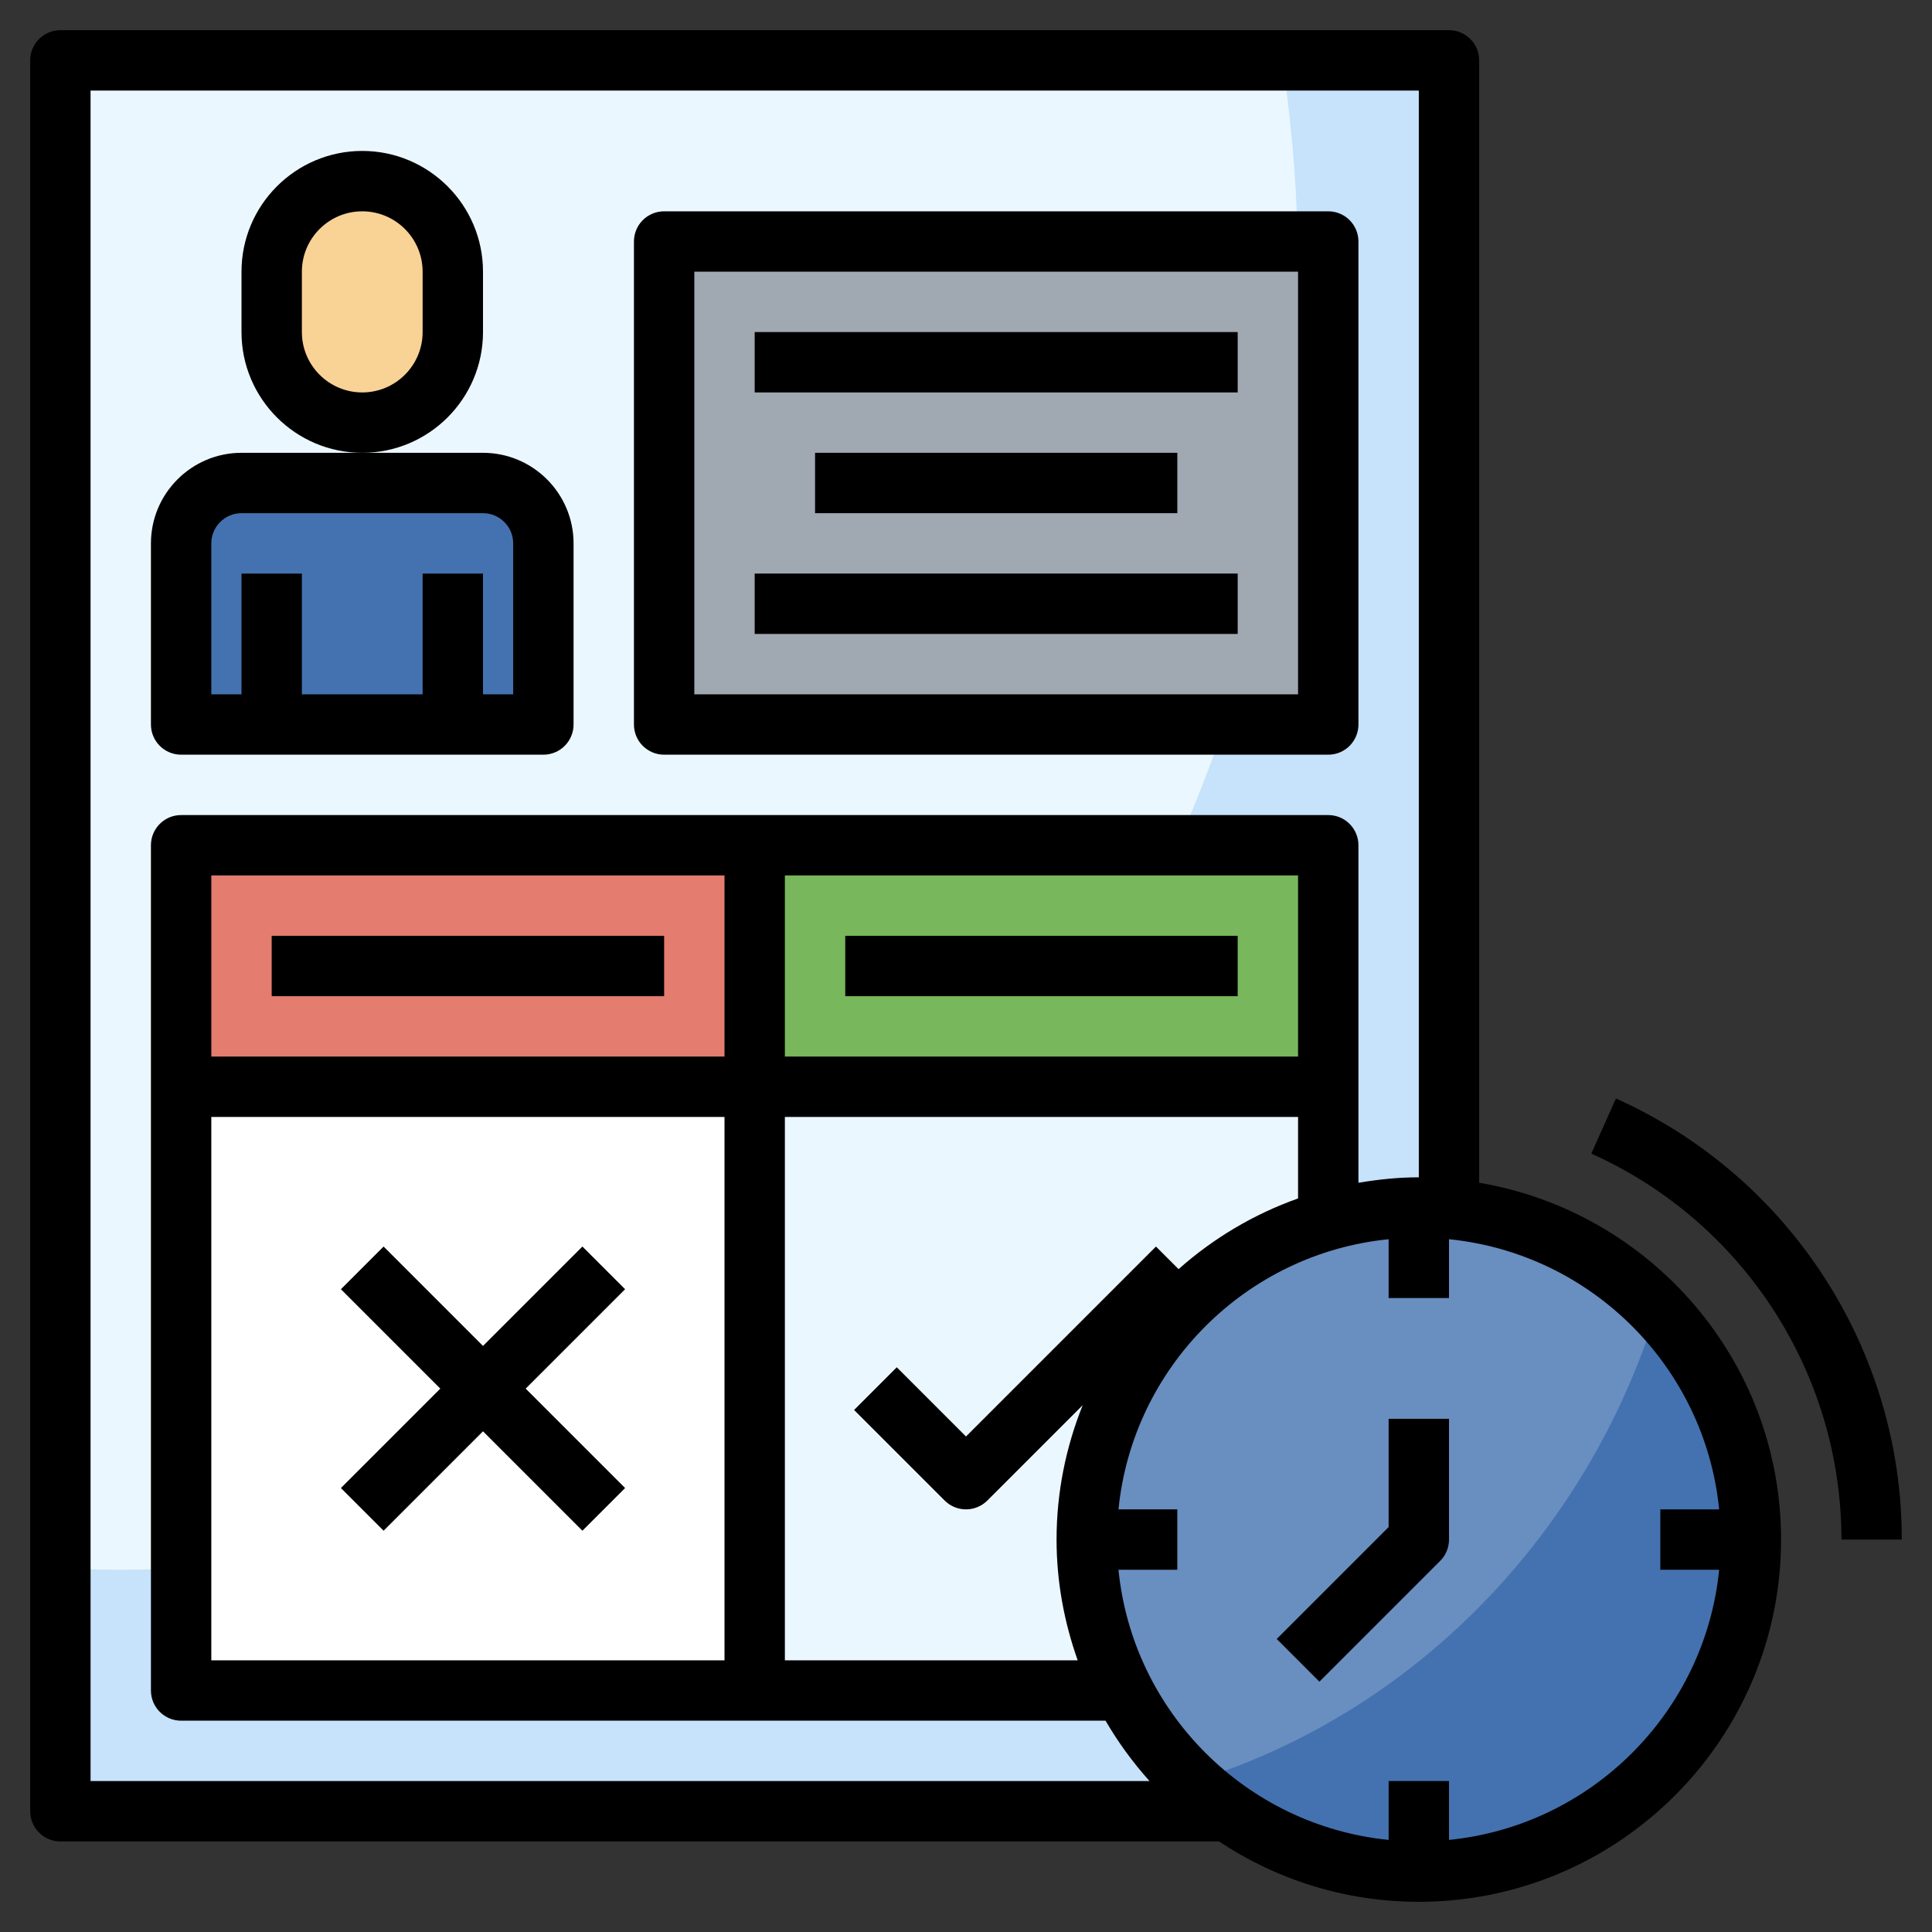 <svg id="Layer_3" enable-background="new 0 0 64 64" height="512" viewBox="0 0 64 64" width="512" xmlns="http://www.w3.org/2000/svg"><rect x="0" y="0" width="64" height="64" fill="#333333" stroke="none"/><g><path d="m2 2h46v58h-46z" fill="#c7e2fb"/><path d="m2 51.944c.662.037 1.329.056 2 .056 21.539 0 39-19.252 39-43 0-2.385-.184-4.721-.522-7h-40.478z" fill="#ebf7fe"/><path d="m6 36h19v20h-19z" fill="#fff"/><path d="m25 36h19v20h-19z" fill="#ebf7fe"/><path d="m6 28h19v8h-19z" fill="#e47c6f"/><path d="m25 28h19v8h-19z" fill="#78b75b"/><path d="m8 16h8c1.105 0 2 .895 2 2v6h-12v-6c0-1.105.895-2 2-2z" fill="#4472b0"/><path d="m12 6c1.657 0 3 1.343 3 3v2c0 1.657-1.343 3-3 3-1.657 0-3-1.343-3-3v-2c0-1.657 1.343-3 3-3z" fill="#f9d296"/><circle cx="47" cy="51" fill="#4472b0" r="11"/><path d="m54.896 43.352c-1.999-2.064-4.795-3.352-7.896-3.352-6.075 0-11 4.925-11 11 0 3.169 1.348 6.017 3.492 8.024 7.295-2.237 13.084-8.141 15.404-15.672z" fill="#698ec0"/><path d="m22 8h22v16h-22z" fill="#a0a8b2"/><g><path d="m6 25h12c.553 0 1-.448 1-1v-6c0-1.654-1.346-3-3-3h-4-4c-1.654 0-3 1.346-3 3v6c0 .552.447 1 1 1zm1-7c0-.551.448-1 1-1h8c.552 0 1 .449 1 1v5h-1v-4h-2v4h-4v-4h-2v4h-1z"/><path d="m16 11v-2c0-2.206-1.794-4-4-4s-4 1.794-4 4v2c0 2.206 1.794 4 4 4s4-1.794 4-4zm-2 0c0 1.103-.897 2-2 2s-2-.897-2-2v-2c0-1.103.897-2 2-2s2 .897 2 2z"/><path d="m22 25h22c.553 0 1-.448 1-1v-16c0-.552-.447-1-1-1h-22c-.553 0-1 .448-1 1v16c0 .552.447 1 1 1zm1-16h20v14h-20z"/><path d="m25 11h16v2h-16z"/><path d="m27 15h12v2h-12z"/><path d="m25 19h16v2h-16z"/><path d="m9 31h13v2h-13z"/><path d="m28 31h13v2h-13z"/><path d="m49 39.181v-37.181c0-.552-.447-1-1-1h-46c-.553 0-1 .448-1 1v58c0 .553.447 1 1 1h38.381c1.899 1.261 4.174 2 6.619 2 6.617 0 12-5.383 12-12 0-5.934-4.334-10.863-10-11.819zm-46-36.181h44v36c-.683 0-1.348.071-2 .181v-11.181c0-.552-.447-1-1-1h-38c-.553 0-1 .448-1 1v28c0 .553.447 1 1 1h30.623c.417.718.906 1.386 1.457 2h-35.08zm36.042 39.042-.749-.749-6.293 6.293-2.293-2.293-1.414 1.414 3 3c.195.195.451.293.707.293s.512-.098.707-.293l3.159-3.159c-.553 1.379-.866 2.878-.866 4.452 0 1.404.255 2.747.7 4h-9.7v-18h17v2.7c-1.473.523-2.812 1.323-3.958 2.342zm3.958-7.042h-17v-6h17zm-19 0h-17v-6h17zm-17 2h17v18h-17zm41 23.949v-1.949h-2v1.949c-4.717-.471-8.479-4.232-8.949-8.949h1.949v-2h-1.949c.471-4.717 4.232-8.479 8.949-8.949v1.949h2v-1.949c4.717.471 8.479 4.232 8.949 8.949h-1.949v2h1.949c-.47 4.717-4.232 8.479-8.949 8.949z"/><path d="m46 50.586-3.707 3.707 1.414 1.414 4-4c.188-.187.293-.441.293-.707v-4h-2z"/><path d="m53.53 36.389-.816 1.826c5.033 2.254 8.286 7.272 8.286 12.785h2c0-6.3-3.717-12.035-9.47-14.611z"/><path d="m20.707 42.707-1.414-1.414-3.293 3.293-3.293-3.293-1.414 1.414 3.293 3.293-3.293 3.293 1.414 1.414 3.293-3.293 3.293 3.293 1.414-1.414-3.293-3.293z"/></g></g></svg>
